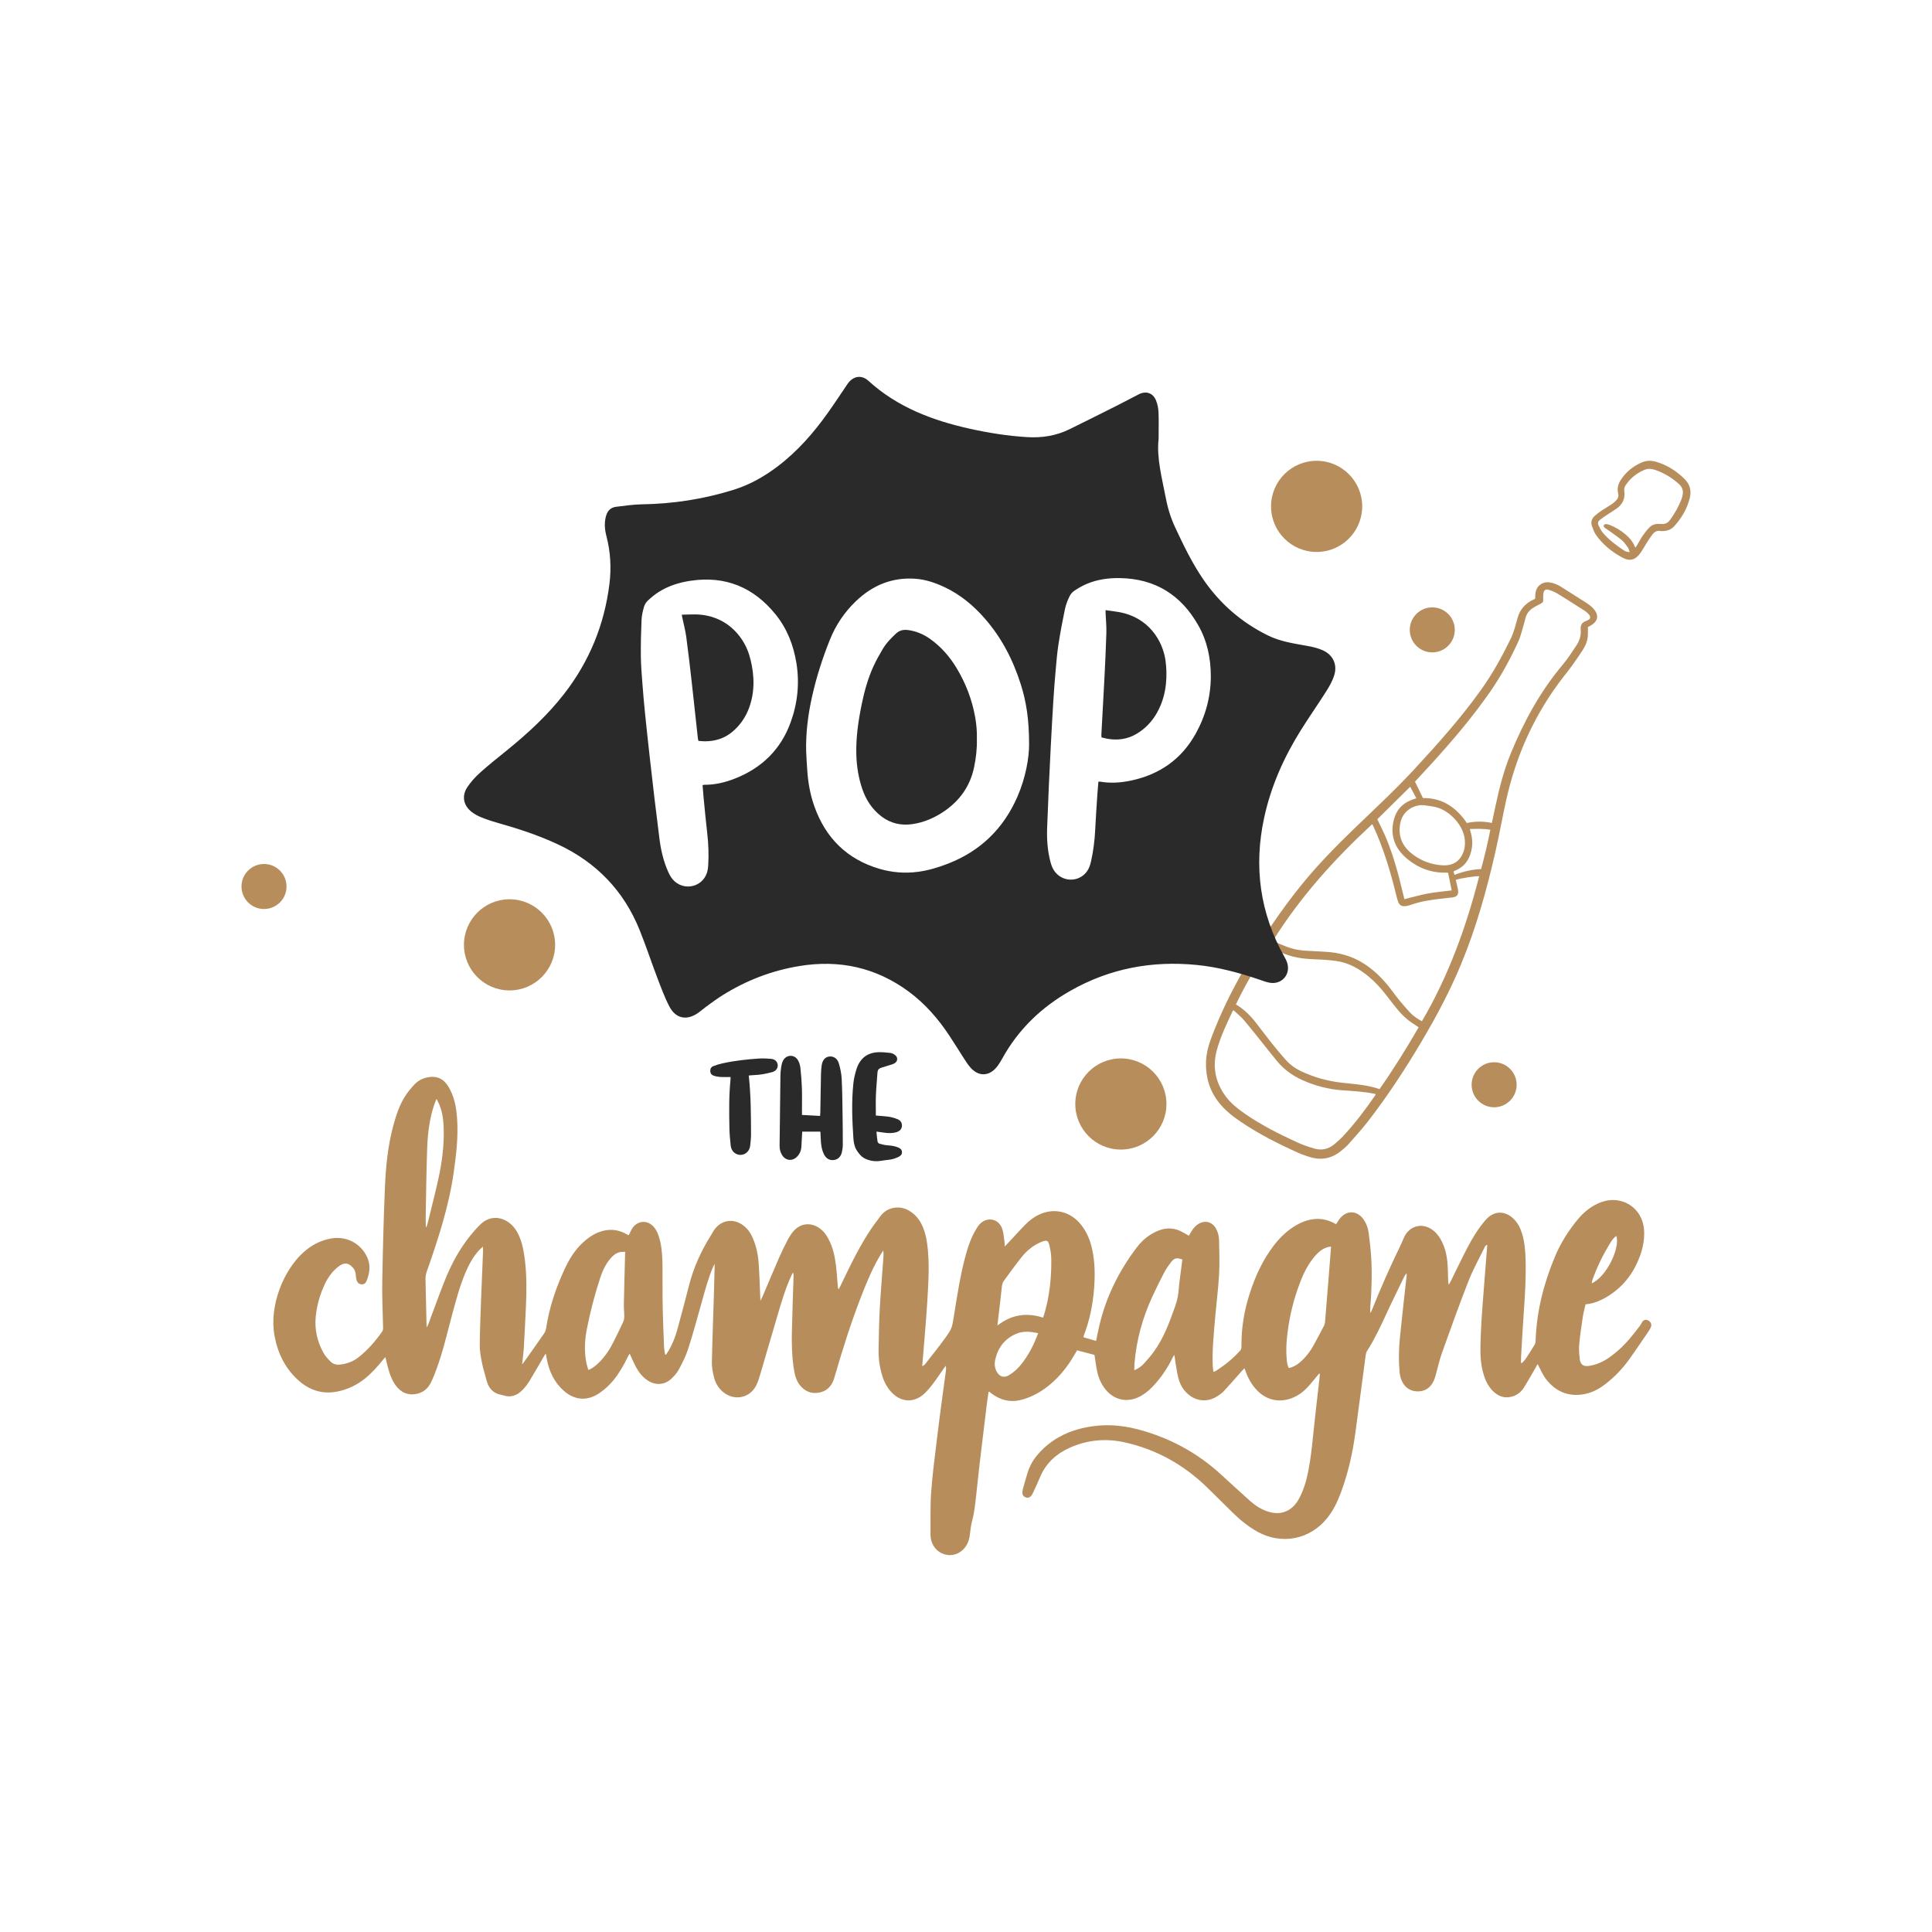 <?xml version="1.0" encoding="iso-8859-1"?>
<!-- Generator: Adobe Illustrator 21.1.0, SVG Export Plug-In . SVG Version: 6.00 Build 0)  -->
<svg version="1.1" id="Calque_1" xmlns="http://www.w3.org/2000/svg" xmlns:xlink="http://www.w3.org/1999/xlink" x="0px" y="0px"
	 width="432px" height="432px" viewBox="0 0 432 432" enable-background="new 0 0 432 432" xml:space="preserve">
<g>
	<g>
		<path fill="#B78D5C" d="M343.251,133.893c0.044-0.541,0.037-1.044,0.134-1.526c0.302-1.507,1.671-2.408,3.191-2.132
			c0.871,0.159,1.686,0.478,2.433,0.947c1.907,1.196,3.805,2.405,5.703,3.617c0.316,0.202,0.613,0.433,0.909,0.664
			c0.196,0.154,0.387,0.319,0.558,0.5c1.457,1.543,1.214,3.012-0.657,4.002c-0.174,0.092-0.352,0.175-0.466,0.232
			c0,0.674,0.033,1.296-0.007,1.913c-0.082,1.256-0.576,2.38-1.255,3.415c-0.782,1.191-1.601,2.358-2.433,3.515
			c-0.569,0.792-1.187,1.549-1.785,2.32c-6.343,8.182-10.522,17.375-12.768,27.457c-0.864,3.878-1.554,7.796-2.437,11.67
			c-1.941,8.516-4.281,16.913-7.627,25.005c-2.462,5.955-5.47,11.627-8.744,17.166c-3.707,6.273-7.689,12.365-12.155,18.128
			c-1.316,1.698-2.761,3.299-4.189,4.908c-0.545,0.614-1.18,1.156-1.818,1.677c-2.079,1.695-4.422,2.129-6.978,1.343
			c-0.858-0.264-1.715-0.557-2.533-0.924c-4.476-2.008-8.849-4.217-12.92-6.974c-1.806-1.223-3.507-2.563-4.874-4.303
			c-2.089-2.661-2.962-5.683-2.871-9.024c0.055-2.003,0.604-3.895,1.309-5.748c1.987-5.225,4.441-10.228,7.243-15.06
			c3.858-6.654,8.103-13.049,12.963-19.02c3.592-4.413,7.574-8.465,11.662-12.412c4.465-4.31,9.027-8.521,13.248-13.077
			c5.275-5.692,10.447-11.469,14.981-17.786c2.65-3.692,4.839-7.654,6.803-11.735c0.676-1.404,1.039-2.968,1.462-4.482
			c0.537-1.919,1.721-3.236,3.496-4.068C342.984,134.027,343.137,133.948,343.251,133.893z M325.505,196.739
			c0.082,0.331,0.17,0.667,0.249,1.004c0.086,0.365,0.179,0.729,0.244,1.098c0.21,1.202-0.145,1.692-1.336,1.839
			c-0.868,0.107-1.74,0.189-2.609,0.293c-2.236,0.269-4.462,0.58-6.594,1.363c-0.395,0.145-0.82,0.238-1.238,0.282
			c-0.84,0.088-1.335-0.232-1.61-1.028c-0.179-0.519-0.318-1.053-0.449-1.587c-1.285-5.256-2.848-10.418-5.121-15.344
			c-0.056-0.122-0.137-0.233-0.219-0.371c-8.469,7.841-16.109,16.303-22.233,26.126c0.849,0.353,1.7,0.703,2.548,1.059
			c1.441,0.606,2.94,0.986,4.499,1.09c1.672,0.111,3.347,0.158,5.018,0.276c2.676,0.189,5.22,0.835,7.573,2.183
			c2.382,1.364,4.35,3.193,6.079,5.293c0.858,1.043,1.622,2.162,2.474,3.209c0.82,1.008,1.668,1.996,2.559,2.941
			c0.736,0.781,1.646,1.35,2.603,1.897c5.979-10.194,9.914-21.105,12.814-32.442C329.992,195.849,326.468,196.401,325.505,196.739z
			 M308.476,243.526c3.143-4.501,6.005-9.097,8.736-13.816c-0.21-0.145-0.366-0.264-0.532-0.366c-1.55-0.946-2.934-2.09-4.086-3.496
			c-0.887-1.083-1.755-2.183-2.603-3.297c-1.157-1.518-2.437-2.917-3.901-4.143c-2.166-1.814-4.578-3.165-7.408-3.549
			c-1.754-0.238-3.533-0.317-5.304-0.391c-2.89-0.122-5.655-0.654-8.166-2.178c-0.442-0.268-0.915-0.485-1.418-0.749
			c-2.712,4.255-5.286,8.523-7.441,13.05c1.783,1.062,3.181,2.448,4.411,4.007c1.192,1.512,2.323,3.073,3.526,4.575
			c1.093,1.365,2.21,2.714,3.386,4.007c0.896,0.985,1.992,1.753,3.2,2.325c2.94,1.391,6.033,2.255,9.267,2.605
			C302.924,242.411,305.726,242.578,308.476,243.526z M316.393,174.779c0.608,1.251,1.174,2.417,1.782,3.667
			c4.292-0.063,7.456,2.079,9.81,5.576c1.893-0.398,3.725-0.405,5.601-0.006c0.274-1.286,0.534-2.503,0.793-3.721
			c0.852-4.015,1.865-7.988,3.423-11.794c2.934-7.167,6.608-13.903,11.619-19.866c1.122-1.335,2.075-2.817,3.044-4.272
			c0.692-1.038,1.099-2.216,0.988-3.478c-0.091-1.035,0.163-1.673,1.236-2.049c1.102-0.386,1.146-0.963,0.301-1.753
			c-0.236-0.221-0.501-0.415-0.769-0.597c-0.352-0.238-0.722-0.449-1.081-0.676c-1.606-1.017-3.196-2.06-4.823-3.041
			c-0.613-0.369-1.29-0.666-1.975-0.87c-0.775-0.231-1.137,0.054-1.243,0.84c-0.047,0.344-0.041,0.699-0.029,1.048
			c0.029,0.834-0.047,0.944-0.807,1.323c-0.535,0.267-1.071,0.545-1.567,0.879c-0.791,0.533-1.347,1.26-1.591,2.201
			c-0.094,0.363-0.177,0.729-0.287,1.087c-0.432,1.408-0.73,2.878-1.339,4.206c-1.772,3.868-3.797,7.609-6.224,11.114
			c-3.911,5.647-8.354,10.864-12.96,15.947C319.003,171.972,317.686,173.377,316.393,174.779z M275.802,225.882
			c-0.1,0.107-0.145,0.138-0.166,0.181c-1.365,2.893-2.759,5.782-3.583,8.885c-0.984,3.709-0.26,7.121,2.024,10.208
			c1.179,1.595,2.716,2.787,4.322,3.903c3.648,2.534,7.604,4.512,11.626,6.359c1.264,0.581,2.596,1.045,3.935,1.422
			c1.556,0.439,3.039,0.112,4.307-0.91c0.737-0.594,1.445-1.238,2.091-1.929c2.618-2.802,4.912-5.862,7.092-9.01
			c0.063-0.091,0.097-0.201,0.164-0.343c-0.209-0.05-0.35-0.089-0.493-0.118c-2.262-0.449-4.561-0.572-6.853-0.729
			c-3.179-0.218-6.198-0.995-9.101-2.309c-2.159-0.977-4.023-2.323-5.542-4.133c-0.996-1.187-1.941-2.416-2.913-3.623
			c-1.521-1.888-3.013-3.802-4.585-5.647C277.439,227.279,276.582,226.612,275.802,225.882z M318.236,180.036
			c-1.973-0.125-4.464,1.168-5.065,3.764c-0.662,2.86,0.194,5.183,2.426,7.006c1.409,1.151,3.033,1.946,4.803,2.367
			c0.89,0.212,1.828,0.335,2.741,0.318c1.8-0.033,3.137-0.896,3.914-2.552c0.458-0.975,0.571-2,0.488-3.07
			c-0.261-3.358-3.44-6.648-6.498-7.4C320.128,180.244,319.174,180.176,318.236,180.036z M307.971,183.181
			c0.722,1.542,1.477,2.981,2.083,4.48c1.558,3.855,2.663,7.854,3.6,11.901c0.116,0.501,0.251,0.999,0.376,1.495
			c1.801-0.442,3.503-0.942,5.238-1.263c1.737-0.321,3.507-0.463,5.333-0.692c-0.267-1.316-0.532-2.625-0.788-3.887
			c-0.079-0.051-0.099-0.073-0.121-0.075c-0.099-0.008-0.199-0.017-0.298-0.014c-3.328,0.087-6.291-1.026-8.785-3.117
			c-2.762-2.315-3.898-5.316-2.88-8.935c0.569-2.025,1.858-3.386,3.787-4.166c0.366-0.148,0.745-0.262,1.18-0.414
			c-0.459-0.866-0.905-1.707-1.366-2.576C312.82,178.397,310.382,180.802,307.971,183.181z M331.187,194.317
			c0.771-2.904,1.473-5.801,2.06-8.775c-1.566-0.292-3.046-0.203-4.586-0.172c0.081,0.31,0.129,0.526,0.193,0.737
			c0.339,1.119,0.439,2.265,0.269,3.414c-0.352,2.38-1.463,4.228-3.794,5.169c-0.089,0.036-0.17,0.094-0.311,0.174
			c0.072,0.25,0.142,0.492,0.215,0.749C327.201,194.868,329.138,194.417,331.187,194.317z"/>
		<path fill="#B78D5C" d="M371.346,118.747c-0.784-0.175-1.383,0.14-1.84,0.737c-0.409,0.535-0.79,1.093-1.153,1.661
			c-0.511,0.801-0.952,1.648-1.496,2.425c-1.17,1.672-2.415,2.038-4.201,1.053c-2.272-1.253-4.284-2.872-5.791-5.019
			c-0.407-0.58-0.66-1.286-0.899-1.963c-0.303-0.857-0.077-1.649,0.588-2.259c0.495-0.453,1.042-0.857,1.599-1.233
			c0.746-0.502,1.538-0.936,2.283-1.439c0.369-0.249,0.704-0.562,1.008-0.889c0.377-0.405,0.524-0.9,0.386-1.459
			c-0.262-1.057-0.053-2.041,0.517-2.945c1.156-1.831,2.763-3.15,4.736-4.01c1.045-0.456,2.152-0.472,3.237-0.149
			c2.497,0.743,4.635,2.101,6.452,3.951c1.123,1.143,1.455,2.559,1.083,4.095c-0.595,2.46-1.854,4.579-3.559,6.425
			C373.517,118.571,372.465,118.802,371.346,118.747z M365.697,122.446c0.166-0.251,0.306-0.445,0.427-0.65
			c0.381-0.645,0.718-1.321,1.143-1.936c0.452-0.655,0.945-1.29,1.49-1.868c0.571-0.605,1.321-0.883,2.169-0.848
			c0.2,0.008,0.401-0.003,0.6,0.017c0.832,0.085,1.44-0.264,1.919-0.927c1.03-1.425,1.893-2.94,2.529-4.581
			c0.099-0.255,0.16-0.525,0.228-0.791c0.26-1.009,0.03-1.883-0.748-2.59c-1.572-1.429-3.347-2.522-5.365-3.203
			c-0.778-0.262-1.581-0.336-2.351-0.017c-1.75,0.724-3.185,1.855-4.239,3.444c-0.273,0.411-0.374,0.863-0.304,1.358
			c0.231,1.654-0.39,2.937-1.742,3.873c-0.821,0.568-1.676,1.089-2.505,1.645c-0.414,0.278-0.807,0.587-1.209,0.883
			c-0.427,0.314-0.531,0.746-0.314,1.194c0.281,0.579,0.564,1.182,0.974,1.668c1.299,1.541,2.899,2.747,4.568,3.857
			c0.383,0.255,0.802,0.483,1.442,0.479c-0.165-0.425-0.234-0.804-0.438-1.084c-0.424-0.583-0.85-1.198-1.4-1.647
			c-1.061-0.867-2.208-1.629-3.321-2.432c-0.162-0.117-0.36-0.194-0.492-0.336c-0.106-0.114-0.225-0.335-0.179-0.44
			c0.065-0.15,0.277-0.332,0.423-0.33c0.315,0.005,0.646,0.076,0.941,0.194c1.333,0.533,2.547,1.266,3.634,2.208
			c0.823,0.713,1.514,1.523,1.929,2.545C365.541,122.218,365.604,122.295,365.697,122.446z"/>
	</g>
	<g>
		<g>
			<path fill="#2A2A2B" d="M168.446,151.493c0.145,2.281-0.133,4.501-0.899,6.648c-0.772,2.163-2.023,4.01-3.795,5.494
				c-1.773,1.485-3.836,2.113-6.117,2.125c-0.211,0.001-0.422-0.017-0.633-0.032c-0.256-0.016-0.512-0.038-0.832-0.063
				c-0.045-0.222-0.108-0.441-0.133-0.664c-0.445-4.058-0.871-8.117-1.332-12.174c-0.393-3.472-0.787-6.945-1.255-10.409
				c-0.198-1.46-0.59-2.893-0.892-4.339c-0.037-0.178-0.064-0.358-0.113-0.633c1.039-0.023,2.018-0.074,2.996-0.063
				c6.843,0.076,10.76,4.806,12.064,9.002C168.022,148.05,168.336,149.75,168.446,151.493z"/>
			<path fill="#2A2A2B" d="M218.049,160.344c-0.706-3.948-2.127-7.625-4.207-11.052c-1.541-2.539-3.467-4.727-5.899-6.45
				c-1.48-1.048-3.12-1.732-4.918-1.962c-0.945-0.121-1.84,0.023-2.612,0.732c-1.167,1.07-2.259,2.2-3.064,3.564
				c-0.727,1.229-1.429,2.483-2.024,3.78c-1.237,2.698-2.032,5.546-2.63,8.448c-0.773,3.755-1.333,7.533-1.216,11.383
				c0.077,2.573,0.477,5.09,1.297,7.533c0.843,2.508,2.224,4.649,4.355,6.262c2.061,1.56,4.406,2.058,6.917,1.688
				c2.57-0.378,4.917-1.398,7.054-2.855c3.503-2.388,5.806-5.622,6.695-9.803c0.446-2.096,0.682-4.215,0.635-6.357
				C218.476,163.601,218.339,161.966,218.049,160.344z M218.049,160.344c-0.706-3.948-2.127-7.625-4.207-11.052
				c-1.541-2.539-3.467-4.727-5.899-6.45c-1.48-1.048-3.12-1.732-4.918-1.962c-0.945-0.121-1.84,0.023-2.612,0.732
				c-1.167,1.07-2.259,2.2-3.064,3.564c-0.727,1.229-1.429,2.483-2.024,3.78c-1.237,2.698-2.032,5.546-2.63,8.448
				c-0.773,3.755-1.333,7.533-1.216,11.383c0.077,2.573,0.477,5.09,1.297,7.533c0.843,2.508,2.224,4.649,4.355,6.262
				c2.061,1.56,4.406,2.058,6.917,1.688c2.57-0.378,4.917-1.398,7.054-2.855c3.503-2.388,5.806-5.622,6.695-9.803
				c0.446-2.096,0.682-4.215,0.635-6.357C218.476,163.601,218.339,161.966,218.049,160.344z M295.784,145.408
				c-1.045-0.471-2.201-0.746-3.336-0.955c-3.031-0.56-6.074-0.956-8.908-2.351c-5.956-2.931-10.771-7.121-14.512-12.588
				c-2.47-3.608-4.355-7.528-6.206-11.468c-0.972-2.069-1.665-4.217-2.1-6.473c-0.891-4.617-2.138-9.184-1.655-13.427
				c0-2.356,0.06-4.18-0.025-5.998c-0.042-0.893-0.222-1.826-0.566-2.647c-0.702-1.677-2.258-2.154-3.874-1.321
				c-1.708,0.881-3.404,1.785-5.122,2.649c-3.433,1.727-6.871,3.446-10.319,5.143c-3.024,1.488-6.218,1.977-9.583,1.765
				c-4.308-0.272-8.55-0.941-12.75-1.875c-8.35-1.857-16.181-4.818-22.645-10.706c-1.575-1.436-3.474-1.068-4.677,0.703
				c-1.45,2.135-2.864,4.296-4.358,6.4c-3.24,4.562-6.892,8.74-11.395,12.125c-2.977,2.239-6.167,4.032-9.743,5.145
				c-6.668,2.073-13.48,3.137-20.461,3.241c-1.915,0.028-3.827,0.32-5.734,0.546c-1.295,0.153-2.014,0.898-2.349,2.213
				c-0.379,1.492-0.241,2.913,0.131,4.344c0.916,3.527,1.119,7.117,0.674,10.702c-1.127,9.087-4.48,17.299-10.103,24.543
				c-3.683,4.745-8.067,8.797-12.716,12.575c-2.043,1.659-4.114,3.291-6.072,5.046c-1.082,0.97-2.092,2.081-2.893,3.289
				c-1.297,1.956-0.861,4.102,0.979,5.52c0.634,0.487,1.361,0.889,2.102,1.189c1.169,0.473,2.372,0.88,3.587,1.221
				c4.68,1.316,9.287,2.818,13.698,4.893c8.541,4.019,14.641,10.361,18.168,19.11c1.418,3.517,2.602,7.127,3.953,10.671
				c0.829,2.17,1.629,4.372,2.701,6.425c1.416,2.713,3.854,3.195,6.368,1.472c0.667-0.458,1.266-1.011,1.923-1.483
				c1.191-0.856,2.367-1.738,3.609-2.515c5.295-3.312,11.017-5.514,17.192-6.526c8.931-1.463,17.102,0.32,24.418,5.713
				c3.67,2.705,6.61,6.103,9.116,9.888c1.034,1.561,2.009,3.161,3.025,4.734c0.467,0.723,0.923,1.458,1.461,2.126
				c1.929,2.399,4.51,2.318,6.328-0.188c0.386-0.531,0.724-1.1,1.043-1.675c3.607-6.51,8.76-11.418,15.22-15.083
				c8.805-4.996,18.231-6.737,28.229-5.754c4.81,0.473,9.441,1.738,14.003,3.282c0.765,0.259,1.53,0.566,2.321,0.697
				c2.801,0.467,4.82-2.045,3.806-4.7c-0.143-0.376-0.338-0.735-0.536-1.088c-5.488-9.792-6.899-20.174-4.534-31.113
				c1.527-7.061,4.426-13.544,8.244-19.634c1.827-2.915,3.805-5.736,5.646-8.643c0.698-1.101,1.363-2.273,1.76-3.504
				C299.098,148.648,298.093,146.451,295.784,145.408z M176.802,161.48c-2.192,6.071-6.414,10.208-12.394,12.58
				c-2.222,0.881-4.511,1.438-6.917,1.421c-0.071-0.001-0.143,0.002-0.211,0.015c-0.043,0.009-0.081,0.041-0.18,0.095
				c0.069,0.856,0.128,1.74,0.214,2.622c0.264,2.686,0.507,5.374,0.82,8.054c0.276,2.363,0.364,4.728,0.231,7.098
				c-0.036,0.649-0.121,1.324-0.34,1.929c-1.069,2.957-4.746,3.879-7.125,1.821c-0.635-0.549-1.064-1.237-1.411-1.994
				c-1.165-2.545-1.764-5.233-2.086-8c-0.338-2.889-0.723-5.774-1.068-8.662c-0.359-3.006-0.703-6.012-1.037-9.021
				c-0.375-3.381-0.748-6.763-1.089-10.148c-0.229-2.264-0.425-4.533-0.593-6.803c-0.144-1.942-0.306-3.887-0.322-5.833
				c-0.024-2.674,0.039-5.351,0.155-8.024c0.044-0.995,0.279-1.997,0.554-2.958c0.148-0.516,0.489-1.038,0.883-1.405
				c0.751-0.699,1.557-1.363,2.422-1.911c2.194-1.393,4.646-2.139,7.192-2.509c7.764-1.131,14.055,1.499,18.951,7.573
				c2.57,3.189,3.992,6.884,4.633,10.887C178.807,152.801,178.342,157.216,176.802,161.48z M227.472,178.197
				c-3.097,7.076-8.214,12.063-15.416,14.887c-2.189,0.859-4.425,1.542-6.767,1.853c-2.929,0.388-5.819,0.165-8.639-0.665
				c-7.264-2.141-12.054-6.904-14.564-13.994c-0.951-2.69-1.436-5.486-1.598-8.336c-0.074-1.312-0.197-2.622-0.229-3.934
				c-0.103-4.151,0.421-8.237,1.327-12.283c0.975-4.36,2.335-8.599,4.003-12.737c1.316-3.266,3.263-6.142,5.801-8.568
				c3.717-3.555,8.134-5.4,13.35-5.004c2.299,0.174,4.447,0.918,6.517,1.897c3.474,1.645,6.369,4.054,8.884,6.916
				c3.807,4.333,6.394,9.351,8.123,14.831c1.208,3.832,1.84,7.753,1.843,13.304C230.124,169.464,229.338,173.937,227.472,178.197z
				 M267.333,164.103c-3.149,5.635-7.987,9.031-14.273,10.4c-2.336,0.508-4.684,0.686-7.056,0.278
				c-0.069-0.013-0.14-0.021-0.21-0.019c-0.044,0.002-0.086,0.028-0.193,0.065c-0.071,0.855-0.156,1.737-0.214,2.622
				c-0.175,2.693-0.372,5.385-0.499,8.08c-0.112,2.376-0.409,4.723-0.925,7.041c-0.142,0.635-0.334,1.286-0.649,1.848
				c-1.536,2.744-5.313,3.057-7.327,0.639c-0.537-0.645-0.85-1.393-1.068-2.197c-0.735-2.701-0.89-5.45-0.759-8.233
				c0.137-2.906,0.225-5.814,0.354-8.721c0.134-3.023,0.283-6.046,0.442-9.069c0.179-3.397,0.36-6.795,0.573-10.19
				c0.143-2.272,0.318-4.542,0.52-6.809c0.173-1.939,0.33-3.885,0.63-5.807c0.411-2.643,0.908-5.274,1.457-7.892
				c0.204-0.974,0.598-1.925,1.027-2.83c0.23-0.484,0.651-0.944,1.099-1.243c0.855-0.568,1.757-1.091,2.701-1.492
				c2.391-1.018,4.931-1.355,7.505-1.308c7.844,0.146,13.624,3.763,17.468,10.55c2.018,3.564,2.82,7.441,2.804,11.495
				C270.721,155.863,269.545,160.145,267.333,164.103z M250.17,136.857c-0.963-0.17-1.937-0.279-2.966-0.425
				c0.003,0.279,0,0.461,0.008,0.643c0.063,1.475,0.217,2.954,0.175,4.426c-0.1,3.493-0.276,6.984-0.451,10.475
				c-0.205,4.077-0.444,8.152-0.664,12.229c-0.012,0.223,0.015,0.45,0.023,0.676c0.312,0.076,0.561,0.139,0.812,0.198
				c0.205,0.047,0.411,0.1,0.619,0.133c2.252,0.359,4.389,0.074,6.38-1.103c1.99-1.177,3.525-2.795,4.638-4.805
				c1.104-1.994,1.739-4.139,1.966-6.413c0.174-1.738,0.142-3.466-0.099-5.193C260.005,143.346,256.909,138.044,250.17,136.857z
				 M218.049,160.344c-0.706-3.948-2.127-7.625-4.207-11.052c-1.541-2.539-3.467-4.727-5.899-6.45
				c-1.48-1.048-3.12-1.732-4.918-1.962c-0.945-0.121-1.84,0.023-2.612,0.732c-1.167,1.07-2.259,2.2-3.064,3.564
				c-0.727,1.229-1.429,2.483-2.024,3.78c-1.237,2.698-2.032,5.546-2.63,8.448c-0.773,3.755-1.333,7.533-1.216,11.383
				c0.077,2.573,0.477,5.09,1.297,7.533c0.843,2.508,2.224,4.649,4.355,6.262c2.061,1.56,4.406,2.058,6.917,1.688
				c2.57-0.378,4.917-1.398,7.054-2.855c3.503-2.388,5.806-5.622,6.695-9.803c0.446-2.096,0.682-4.215,0.635-6.357
				C218.476,163.601,218.339,161.966,218.049,160.344z"/>
		</g>
		<path fill="#B78D5C" d="M294.935,307.154c-0.673,0.812-1.344,1.627-2.021,2.437c-1.002,1.198-2.168,2.192-3.604,2.84
			c-3.091,1.394-6.235,0.716-8.485-1.819c-0.977-1.101-1.698-2.349-2.211-3.723c-0.105-0.28-0.205-0.561-0.343-0.937
			c-0.185,0.181-0.329,0.306-0.455,0.448c-1.367,1.535-2.707,3.096-4.111,4.596c-0.488,0.522-1.097,0.958-1.715,1.328
			c-2.108,1.264-4.537,1.003-6.387-0.626c-1.082-0.953-1.759-2.168-2.11-3.534c-0.307-1.195-0.477-2.428-0.68-3.648
			c-0.084-0.504-0.097-1.019-0.273-1.584c-0.143,0.276-0.289,0.55-0.428,0.827c-1.156,2.316-2.599,4.434-4.392,6.305
			c-0.927,0.968-1.96,1.8-3.189,2.365c-2.615,1.203-5.347,0.597-7.216-1.599c-1.003-1.178-1.627-2.555-1.959-4.044
			c-0.269-1.204-0.408-2.438-0.632-3.828c-1.198-0.314-2.525-0.662-3.887-1.019c-0.196,0.331-0.367,0.611-0.529,0.894
			c-1.754,3.054-3.938,5.727-6.842,7.768c-1.523,1.07-3.169,1.881-4.968,2.371c-2.482,0.677-4.724,0.156-6.766-1.359
			c-0.17-0.126-0.33-0.265-0.497-0.395c-0.02-0.015-0.059-0.006-0.195-0.017c-0.134,0.963-0.284,1.933-0.403,2.906
			c-0.522,4.262-1.044,8.525-1.546,12.789c-0.279,2.373-0.515,4.751-0.78,7.125c-0.231,2.072-0.421,4.144-0.977,6.173
			c-0.302,1.099-0.35,2.267-0.537,3.4c-0.063,0.385-0.17,0.77-0.307,1.136c-0.748,1.995-2.66,3.221-4.593,2.964
			c-2.065-0.275-3.564-1.856-3.811-4.021c-0.017-0.15-0.029-0.302-0.028-0.453c0.034-3.172-0.077-6.355,0.145-9.515
			c0.276-3.918,0.807-7.818,1.269-11.722c0.372-3.153,0.798-6.299,1.212-9.447c0.256-1.948,0.534-3.894,0.798-5.841
			c0.056-0.41,0.091-0.822-0.011-1.292c-0.137,0.179-0.281,0.354-0.411,0.538c-0.817,1.163-1.596,2.355-2.457,3.485
			c-0.62,0.814-1.28,1.624-2.041,2.302c-2.236,1.991-5.047,1.837-7.13-0.324c-1.05-1.089-1.75-2.393-2.177-3.83
			c-0.563-1.894-0.846-3.838-0.803-5.818c0.064-2.964,0.091-5.932,0.25-8.891c0.196-3.654,0.509-7.301,0.774-10.95
			c0.054-0.743,0.124-1.484,0.03-2.305c-0.173,0.264-0.354,0.522-0.518,0.792c-1.83,3.011-3.174,6.252-4.442,9.521
			c-2.287,5.894-4.188,11.919-5.943,17.99c-0.059,0.203-0.117,0.408-0.19,0.606c-0.58,1.568-1.652,2.597-3.321,2.885
			c-1.737,0.3-3.157-0.317-4.243-1.68c-0.942-1.183-1.208-2.626-1.412-4.065c-0.388-2.732-0.431-5.487-0.363-8.239
			c0.098-3.993,0.239-7.984,0.362-11.976c0.009-0.29,0.015-0.581-0.13-0.915c-0.104,0.199-0.216,0.394-0.31,0.597
			c-1.411,3.026-2.324,6.226-3.263,9.416c-1.271,4.321-2.524,8.646-3.804,12.964c-0.231,0.78-0.484,1.568-0.847,2.292
			c-1.373,2.745-4.721,3.488-7.177,1.633c-1.187-0.896-1.928-2.106-2.27-3.516c-0.262-1.079-0.482-2.208-0.46-3.31
			c0.107-5.202,0.307-10.402,0.467-15.603c0.064-2.083,0.108-4.166,0.164-6.374c-0.152,0.279-0.273,0.467-0.361,0.669
			c-1.101,2.533-1.784,5.199-2.529,7.848c-0.982,3.491-1.929,6.994-3.034,10.446c-0.512,1.599-1.294,3.127-2.085,4.617
			c-0.416,0.783-1.043,1.494-1.701,2.1c-1.542,1.422-3.604,1.509-5.343,0.324c-1.127-0.768-1.941-1.822-2.574-3.005
			c-0.496-0.927-0.897-1.904-1.389-2.962c-0.14,0.245-0.277,0.451-0.383,0.672c-0.881,1.831-1.878,3.589-3.152,5.182
			c-0.915,1.145-1.984,2.121-3.184,2.952c-2.638,1.827-5.492,1.694-7.92-0.411c-2.169-1.88-3.337-4.331-3.875-7.112
			c-0.074-0.381-0.143-0.762-0.243-1.296c-0.213,0.33-0.361,0.542-0.491,0.764c-1.054,1.8-2.078,3.619-3.169,5.396
			c-0.44,0.717-0.964,1.403-1.552,2.002c-1.181,1.202-2.587,1.755-4.287,1.191c-0.429-0.142-0.892-0.187-1.311-0.351
			c-1.008-0.395-1.713-1.138-2.13-2.121c-0.246-0.58-0.394-1.204-0.558-1.815c-0.29-1.078-0.619-2.152-0.82-3.247
			c-0.222-1.214-0.457-2.451-0.444-3.676c0.037-3.508,0.183-7.015,0.31-10.522c0.128-3.506,0.286-7.011,0.427-10.517
			c0.011-0.264-0.013-0.53-0.027-1.006c-0.373,0.347-0.641,0.562-0.87,0.813c-1.366,1.495-2.293,3.258-3.075,5.105
			c-1.277,3.017-2.099,6.179-2.95,9.331c-1.079,3.997-1.996,8.041-3.409,11.941c-0.401,1.106-0.833,2.209-1.356,3.26
			c-0.619,1.244-1.63,2.114-3.007,2.437c-2.023,0.476-3.662-0.251-4.85-1.868c-0.579-0.789-0.995-1.732-1.322-2.662
			c-0.406-1.153-0.643-2.366-0.98-3.66c-0.23,0.268-0.425,0.48-0.604,0.705c-1.19,1.496-2.473,2.901-3.964,4.105
			c-1.775,1.432-3.792,2.393-6.006,2.864c-3.304,0.704-6.238-0.165-8.759-2.383c-3.057-2.689-4.728-6.137-5.453-10.098
			c-1.212-6.623,1.987-14.519,6.362-18.514c1.807-1.651,3.872-2.776,6.301-3.198c3.402-0.592,6.577,1.051,8.027,4.11
			c0.878,1.851,0.598,3.651-0.124,5.445c-0.182,0.451-0.565,0.717-1.074,0.696c-0.54-0.022-0.927-0.334-1.09-0.823
			c-0.141-0.423-0.198-0.884-0.229-1.332c-0.042-0.598-0.229-1.118-0.629-1.566c-0.987-1.107-1.9-1.227-3.09-0.361
			c-1.43,1.04-2.437,2.433-3.187,4.009c-1.101,2.312-1.789,4.753-2.044,7.301c-0.286,2.854,0.343,5.544,1.701,8.043
			c0.409,0.753,1.029,1.413,1.642,2.027c0.581,0.582,1.357,0.744,2.187,0.635c1.469-0.192,2.819-0.665,3.995-1.588
			c2.089-1.641,3.816-3.618,5.33-5.786c0.155-0.222,0.21-0.558,0.205-0.839c-0.059-3.386-0.249-6.774-0.19-10.157
			c0.124-7.078,0.305-14.157,0.601-21.23c0.197-4.714,0.66-9.414,1.92-13.992c0.611-2.222,1.328-4.414,2.571-6.369
			c0.627-0.986,1.389-1.906,2.199-2.751c0.83-0.866,1.908-1.359,3.115-1.551c1.607-0.255,2.956,0.223,3.943,1.492
			c0.512,0.658,0.913,1.428,1.236,2.201c0.741,1.775,1.02,3.663,1.153,5.572c0.283,4.069-0.193,8.092-0.767,12.107
			c-1.085,7.586-3.462,14.822-5.984,22.017c-0.214,0.61-0.332,1.209-0.314,1.857c0.089,3.357,0.156,6.714,0.233,10.071
			c0.003,0.146,0.022,0.293,0.05,0.651c0.181-0.38,0.293-0.576,0.372-0.785c1.224-3.253,2.387-6.53,3.678-9.756
			c1.456-3.637,3.304-7.07,5.796-10.12c0.706-0.864,1.448-1.71,2.258-2.474c1.74-1.643,4.102-1.787,6.081-0.44
			c1.163,0.792,1.938,1.893,2.486,3.169c0.737,1.713,1.055,3.528,1.272,5.363c0.403,3.405,0.4,6.821,0.236,10.24
			c-0.149,3.113-0.291,6.226-0.476,9.337c-0.073,1.23-0.254,2.453-0.386,3.675c0.039-0.03,0.144-0.078,0.202-0.159
			c1.575-2.22,3.156-4.436,4.703-6.676c0.246-0.356,0.414-0.81,0.479-1.239c0.69-4.584,2.154-8.923,4.095-13.114
			c1.051-2.268,2.329-4.381,4.206-6.076c1.271-1.147,2.665-2.081,4.352-2.522c1.683-0.44,3.296-0.276,4.853,0.482
			c0.297,0.145,0.587,0.304,0.939,0.487c0.101-0.189,0.198-0.361,0.286-0.538c0.134-0.271,0.243-0.556,0.396-0.815
			c1.205-2.051,3.673-2.193,5.112-0.292c0.692,0.914,1.012,1.987,1.265,3.083c0.431,1.87,0.488,3.777,0.505,5.682
			c0.027,2.995-0.014,5.991,0.042,8.986c0.056,2.963,0.187,5.925,0.309,8.886c0.023,0.559,0.155,1.113,0.236,1.67
			c0.062,0.015,0.124,0.031,0.186,0.046c0.175-0.262,0.36-0.517,0.523-0.786c0.937-1.536,1.573-3.205,2.046-4.928
			c0.903-3.294,1.77-6.598,2.624-9.905c1.023-3.96,2.691-7.632,4.869-11.082c0.21-0.332,0.391-0.682,0.602-1.014
			c1.544-2.419,4.411-2.914,6.682-1.152c0.982,0.762,1.645,1.761,2.121,2.895c0.756,1.804,1.141,3.704,1.273,5.638
			c0.176,2.563,0.241,5.134,0.355,7.701c0.005,0.116,0.019,0.231,0.047,0.571c0.223-0.467,0.369-0.745,0.492-1.034
			c1.232-2.892,2.442-5.793,3.699-8.674c0.58-1.329,1.221-2.634,1.897-3.917c0.363-0.69,0.794-1.367,1.305-1.954
			c1.524-1.751,3.809-2.005,5.725-0.698c0.896,0.611,1.543,1.442,2.046,2.389c0.965,1.816,1.437,3.785,1.686,5.804
			c0.203,1.649,0.301,3.31,0.446,4.966c0.014,0.166,0.029,0.331,0.199,0.538c0.13-0.252,0.266-0.502,0.389-0.758
			c1.879-3.929,3.762-7.857,6.08-11.551c0.882-1.406,1.873-2.749,2.88-4.069c0.755-0.989,1.773-1.632,3.033-1.835
			c1.534-0.248,2.868,0.22,4.07,1.138c1.137,0.869,1.897,2.018,2.423,3.336c0.692,1.734,0.943,3.556,1.092,5.401
			c0.301,3.723,0.051,7.442-0.173,11.154c-0.261,4.317-0.666,8.625-1.009,12.938c-0.036,0.449-0.08,0.898-0.128,1.427
			c0.472-0.1,0.67-0.454,0.888-0.732c1.4-1.785,2.828-3.551,4.152-5.392c1.705-2.372,1.617-2.408,2.085-5.279
			c0.715-4.384,1.369-8.784,2.522-13.084c0.596-2.224,1.329-4.401,2.573-6.367c0.161-0.255,0.328-0.511,0.523-0.739
			c1.647-1.921,4.394-1.434,5.178,0.97c0.305,0.935,0.346,1.957,0.493,2.941c0.039,0.258,0.024,0.525,0.04,0.956
			c0.277-0.291,0.452-0.473,0.625-0.658c1.364-1.456,2.701-2.938,4.101-4.358c0.872-0.885,1.877-1.619,3.017-2.149
			c3.113-1.447,6.552-0.766,8.872,1.764c1.558,1.698,2.434,3.736,2.927,5.955c0.643,2.892,0.666,5.816,0.448,8.756
			c-0.273,3.674-1.006,7.241-2.34,10.68c-0.02,0.051-0.005,0.116-0.01,0.307c0.881,0.257,1.79,0.522,2.792,0.814
			c0.24-1.146,0.444-2.206,0.685-3.256c1.491-6.501,4.384-12.339,8.402-17.634c0.958-1.263,2.109-2.336,3.495-3.128
			c1.746-0.997,3.603-1.488,5.568-0.84c0.897,0.296,1.707,0.858,2.615,1.329c0.117-0.21,0.282-0.518,0.459-0.82
			c0.434-0.74,0.957-1.398,1.71-1.842c1.461-0.861,3.063-0.425,3.875,1.061c0.443,0.812,0.674,1.701,0.69,2.61
			c0.044,2.539,0.149,5.085,0.005,7.616c-0.189,3.32-0.616,6.625-0.9,9.94c-0.289,3.375-0.642,6.749-0.536,10.145
			c0.013,0.422,0.062,0.844,0.104,1.265c0.014,0.141,0.059,0.28,0.104,0.483c0.262-0.128,0.487-0.209,0.682-0.336
			c1.935-1.26,3.71-2.708,5.257-4.434c0.309-0.345,0.296-0.706,0.292-1.094c-0.032-3.937,0.601-7.776,1.794-11.516
			c1.238-3.881,2.896-7.569,5.39-10.828c1.409-1.841,3.051-3.438,5.074-4.608c1.216-0.703,2.502-1.19,3.913-1.351
			c1.555-0.177,3.006,0.116,4.386,0.828c0.186,0.096,0.373,0.191,0.601,0.307c0.14-0.215,0.269-0.413,0.398-0.61
			c0.116-0.177,0.224-0.36,0.35-0.529c1.544-2.063,3.98-2.009,5.434,0.121c0.609,0.893,0.967,1.897,1.103,2.951
			c0.239,1.857,0.46,3.721,0.57,5.589c0.225,3.812,0.065,7.621-0.228,11.426c-0.023,0.295-0.017,0.592,0.069,0.929
			c0.098-0.202,0.208-0.4,0.291-0.608c1.963-4.949,4.113-9.815,6.456-14.596c0.292-0.596,0.511-1.229,0.8-1.827
			c1.249-2.577,4.111-3.253,6.397-1.515c0.859,0.653,1.482,1.503,1.967,2.46c0.792,1.563,1.171,3.241,1.304,4.969
			c0.102,1.325,0.106,2.658,0.154,3.987c0.008,0.232,0.014,0.463,0.15,0.742c0.113-0.186,0.241-0.364,0.338-0.558
			c1.275-2.574,2.498-5.175,3.832-7.717c1.152-2.196,2.438-4.323,4.085-6.198c1.793-2.042,4.261-2.123,6.21-0.231
			c0.984,0.956,1.558,2.143,1.943,3.437c0.548,1.843,0.695,3.741,0.748,5.649c0.12,4.271-0.163,8.528-0.466,12.785
			c-0.206,2.897-0.357,5.798-0.526,8.697c-0.031,0.538-0.03,1.078-0.044,1.617c0.065,0.031,0.131,0.062,0.196,0.093
			c0.291-0.318,0.627-0.606,0.863-0.96c0.703-1.057,1.383-2.13,2.035-3.22c0.144-0.24,0.173-0.573,0.183-0.866
			c0.227-6.551,1.82-12.793,4.342-18.807c1.269-3.027,3.021-5.788,5.118-8.318c1.252-1.51,2.737-2.735,4.537-3.547
			c1.499-0.676,3.065-0.942,4.691-0.613c3.264,0.66,5.481,3.425,5.584,6.914c0.054,1.808-0.257,3.558-0.86,5.252
			c-1.51,4.239-4.137,7.554-8.13,9.721c-1.26,0.684-2.591,1.157-4.116,1.292c-0.207,0.94-0.465,1.869-0.608,2.815
			c-0.308,2.032-0.621,4.067-0.805,6.112c-0.1,1.103-0.013,2.239,0.122,3.343c0.152,1.241,0.847,1.701,2.111,1.497
			c1.545-0.249,2.969-0.85,4.256-1.725c1.759-1.196,3.318-2.633,4.704-4.245c0.808-0.94,1.557-1.931,2.32-2.909
			c0.183-0.235,0.326-0.504,0.47-0.767c0.328-0.6,0.767-0.792,1.336-0.567c0.564,0.223,0.916,0.813,0.753,1.383
			c-0.098,0.341-0.278,0.672-0.48,0.967c-1.482,2.173-2.944,4.362-4.481,6.496c-1.51,2.096-3.3,3.941-5.359,5.513
			c-1.39,1.06-2.922,1.866-4.641,2.179c-3.559,0.648-6.441-0.6-8.592-3.44c-0.736-0.972-1.201-2.15-1.823-3.294
			c-0.118,0.214-0.26,0.484-0.413,0.749c-0.881,1.514-1.733,3.047-2.66,4.532c-0.573,0.917-1.408,1.597-2.45,1.934
			c-1.814,0.588-3.339,0.015-4.605-1.317c-0.822-0.865-1.388-1.898-1.771-3.033c-0.636-1.884-0.887-3.832-0.885-5.803
			c0.003-4.389,0.362-8.762,0.702-13.135c0.272-3.496,0.546-6.991,0.826-10.567c-0.456,0.092-0.53,0.413-0.644,0.646
			c-1.206,2.471-2.557,4.887-3.558,7.44c-2.083,5.318-4.007,10.699-5.932,16.077c-0.569,1.589-0.921,3.255-1.381,4.884
			c-0.123,0.436-0.243,0.878-0.429,1.289c-0.702,1.549-1.911,2.432-3.621,2.417c-1.705-0.015-2.926-0.904-3.593-2.463
			c-0.245-0.573-0.387-1.217-0.444-1.84c-0.236-2.566-0.195-5.136,0.066-7.7c0.261-2.557,0.538-5.112,0.816-7.666
			c0.219-2.014,0.452-4.026,0.675-6.039c0.02-0.178,0.011-0.359,0.021-0.742c-0.243,0.349-0.415,0.538-0.522,0.758
			c-1.344,2.774-2.719,5.534-4.005,8.335c-1.301,2.833-2.628,5.647-4.307,8.283c-0.171,0.268-0.276,0.606-0.318,0.923
			c-0.78,5.813-1.533,11.631-2.319,17.443c-0.614,4.537-1.626,8.982-3.214,13.283c-0.757,2.051-1.696,4.01-3.07,5.735
			c-3.837,4.817-10.194,6.067-15.585,3.079c-2.056-1.14-3.856-2.605-5.526-4.241c-1.945-1.906-3.864-3.839-5.818-5.735
			c-5.177-5.022-11.258-8.421-18.306-10.005c-4.193-0.942-8.326-0.59-12.257,1.151c-3.05,1.351-5.433,3.48-6.746,6.652
			c-0.474,1.145-1.002,2.267-1.519,3.393c-0.125,0.272-0.271,0.547-0.463,0.773c-0.327,0.387-0.803,0.489-1.23,0.316
			c-0.471-0.19-0.726-0.544-0.715-1.05c0.007-0.3,0.045-0.607,0.126-0.895c0.341-1.222,0.685-2.445,1.063-3.656
			c0.504-1.613,1.372-3.023,2.502-4.273c2.531-2.8,5.654-4.58,9.309-5.495c4.327-1.084,8.604-0.967,12.909,0.184
			c7.002,1.872,13.189,5.191,18.525,10.1c2.16,1.987,4.325,3.968,6.515,5.922c1.134,1.012,2.4,1.82,3.863,2.314
			c3.19,1.077,5.595-0.286,6.943-2.685c1.093-1.944,1.712-4.063,2.148-6.235c0.589-2.937,0.884-5.913,1.185-8.891
			c0.389-3.85,0.86-7.692,1.294-11.537c0.053-0.472,0.09-0.946,0.134-1.419C295.063,307.183,294.999,307.169,294.935,307.154z
			 M297.629,278.75c-0.219,0.023-0.365,0.025-0.504,0.055c-1.27,0.279-2.221,1.042-3.048,2.001
			c-1.397,1.622-2.395,3.478-3.179,5.453c-1.274,3.21-2.196,6.524-2.742,9.931c-0.407,2.536-0.676,5.092-0.448,7.671
			c0.061,0.685,0.114,1.375,0.469,2.036c0.934-0.186,1.708-0.628,2.408-1.212c1.34-1.118,2.381-2.483,3.216-4.005
			c0.77-1.403,1.513-2.82,2.252-4.24c0.122-0.234,0.203-0.509,0.225-0.772c0.26-3.099,0.506-6.199,0.754-9.299
			c0.173-2.167,0.343-4.333,0.514-6.5C297.573,279.514,297.599,279.158,297.629,278.75z M233.217,294.624
			c0.117-0.312,0.19-0.476,0.242-0.648c1.195-3.97,1.639-8.043,1.614-12.172c-0.005-0.87-0.091-1.755-0.269-2.606
			c-0.365-1.744-0.407-2.298-2.606-1.205c-1.479,0.735-2.733,1.812-3.757,3.091c-1.377,1.719-2.645,3.525-3.962,5.292
			c-0.319,0.429-0.416,0.914-0.47,1.439c-0.189,1.833-0.415,3.662-0.627,5.492c-0.11,0.949-0.222,1.899-0.362,3.089
			C226.197,293.909,229.562,293.455,233.217,294.624z M139.785,279.912c-0.378,0.017-0.767-0.013-1.135,0.061
			c-0.901,0.182-1.567,0.746-2.149,1.426c-1.101,1.287-1.795,2.793-2.313,4.383c-1.237,3.796-2.245,7.653-2.999,11.573
			c-0.478,2.484-0.56,4.984-0.056,7.479c0.099,0.488,0.272,0.962,0.427,1.5c0.979-0.387,1.658-0.979,2.305-1.603
			c1.431-1.382,2.5-3.023,3.376-4.797c0.709-1.436,1.425-2.869,2.096-4.323c0.169-0.367,0.247-0.806,0.249-1.213
			c0.005-0.936-0.109-1.873-0.09-2.808C139.573,287.754,139.683,283.919,139.785,279.912z M264.374,281.624
			c-1.345-0.451-1.794-0.364-2.596,0.686c-0.549,0.718-1.066,1.475-1.483,2.275c-0.922,1.768-1.808,3.557-2.642,5.368
			c-2.18,4.736-3.547,9.696-3.98,14.901c-0.039,0.464-0.027,0.932-0.043,1.542c0.889-0.405,1.548-0.837,2.072-1.407
			c0.816-0.887,1.615-1.802,2.32-2.778c2.224-3.076,3.5-6.607,4.754-10.145c0.458-1.293,0.729-2.615,0.809-3.982
			c0.027-0.452,0.083-0.903,0.139-1.353C263.938,285.028,264.157,283.326,264.374,281.624z M95.229,274.343
			c0.047,0.007,0.094,0.014,0.14,0.021c0.086-0.278,0.187-0.553,0.256-0.836c0.795-3.258,1.639-6.505,2.364-9.778
			c0.832-3.757,1.339-7.562,1.226-11.426c-0.053-1.79-0.257-3.56-0.937-5.238c-0.164-0.405-0.381-0.789-0.672-1.384
			c-0.249,0.643-0.44,1.076-0.586,1.524c-1.023,3.134-1.393,6.384-1.508,9.649c-0.181,5.138-0.231,10.28-0.328,15.421
			C95.172,272.979,95.213,273.661,95.229,274.343z M232.128,298.102c-1.711-0.363-3.313-0.536-4.886,0.133
			c-2.52,1.071-4.039,3.009-4.673,5.635c-0.253,1.047-0.196,2.113,0.436,3.057c0.654,0.978,1.573,1.186,2.577,0.586
			c1.102-0.658,2.041-1.514,2.828-2.521C230.004,302.952,231.19,300.687,232.128,298.102z M361.433,276.368
			c-0.635,0.4-0.999,0.957-1.342,1.514c-1.65,2.682-3.046,5.49-4.07,8.473c-0.06,0.174-0.066,0.366-0.105,0.6
			C359.229,285.474,362.267,279.132,361.433,276.368z"/>
		<g>
			<path fill="#2A2A2B" d="M179.379,253.039c-0.064,1.133-0.129,2.242-0.188,3.352c-0.047,0.884-0.373,1.646-0.997,2.273
				c-1.042,1.048-2.55,0.871-3.316-0.385c-0.388-0.636-0.567-1.334-0.559-2.075c0.058-5.203,0.115-10.406,0.187-15.609
				c0.009-0.664,0.061-1.333,0.165-1.988c0.08-0.501,0.195-1.025,0.431-1.465c0.733-1.368,2.535-1.423,3.322-0.087
				c0.297,0.504,0.48,1.122,0.546,1.707c0.167,1.5,0.286,3.01,0.336,4.519c0.056,1.693,0.016,3.388,0.018,5.083
				c0,0.296,0,0.593,0,0.937c1.359,0.074,2.647,0.144,4.054,0.221c0.015-0.273,0.04-0.559,0.045-0.846
				c0.05-2.843,0.09-5.687,0.151-8.53c0.014-0.634,0.07-1.269,0.152-1.898c0.153-1.165,0.769-1.888,1.657-2.004
				c0.96-0.125,1.841,0.386,2.182,1.523c0.335,1.118,0.576,2.296,0.637,3.46c0.139,2.656,0.153,5.319,0.196,7.98
				c0.037,2.238,0.058,4.477,0.054,6.716c-0.001,0.568-0.076,1.148-0.204,1.703c-0.241,1.047-0.915,1.662-1.824,1.762
				c-0.985,0.108-1.74-0.357-2.222-1.367c-0.52-1.09-0.64-2.259-0.685-3.444c-0.019-0.508-0.047-1.015-0.072-1.535
				C182.052,253.039,180.736,253.039,179.379,253.039z"/>
			<path fill="#2A2A2B" d="M195.844,249.441c1.095,0.097,2.061,0.135,3.01,0.283c0.646,0.101,1.288,0.304,1.893,0.555
				c0.638,0.265,0.975,0.802,0.928,1.518c-0.044,0.656-0.513,1.153-1.265,1.371c-0.891,0.259-1.793,0.226-2.698,0.099
				c-0.53-0.074-1.06-0.146-1.731-0.239c0.081,0.81,0.125,1.526,0.242,2.229c0.031,0.188,0.261,0.436,0.446,0.487
				c0.604,0.167,1.225,0.319,1.847,0.358c0.824,0.051,1.616,0.168,2.378,0.498c0.457,0.198,0.764,0.496,0.785,1.005
				c0.021,0.514-0.273,0.83-0.717,1.053c-0.737,0.37-1.501,0.616-2.331,0.682c-0.63,0.05-1.254,0.178-1.882,0.257
				c-1.27,0.16-2.503-0.064-3.597-0.673c-0.574-0.32-1.031-0.917-1.429-1.469c-0.595-0.826-0.828-1.816-0.896-2.82
				c-0.282-4.135-0.446-8.275-0.008-12.409c0.104-0.984,0.337-1.966,0.614-2.919c0.706-2.421,2.259-3.901,4.861-4.026
				c0.928-0.045,1.867,0.055,2.794,0.157c0.342,0.038,0.698,0.22,0.987,0.423c0.726,0.512,0.726,1.408-0.031,1.877
				c-0.423,0.262-0.948,0.366-1.432,0.525c-0.544,0.178-1.096,0.328-1.639,0.508c-0.477,0.159-0.729,0.49-0.764,1.009
				c-0.112,1.687-0.285,3.371-0.352,5.06C195.796,246.347,195.844,247.858,195.844,249.441z"/>
			<path fill="#2A2A2B" d="M167.424,240.487c0.488,4.47,0.491,8.826,0.507,13.18c0.003,0.844-0.099,1.69-0.192,2.531
				c-0.132,1.185-1.063,2.039-2.175,2.038c-1.11-0.001-2.039-0.832-2.172-2.041c-0.142-1.292-0.268-2.591-0.293-3.889
				c-0.07-3.66-0.123-7.322,0.252-10.972c0.015-0.142,0.002-0.286,0.002-0.511c-0.805,0-1.558,0.035-2.305-0.012
				c-0.504-0.032-1.018-0.131-1.495-0.293c-0.455-0.155-0.728-0.531-0.74-1.043c-0.012-0.509,0.229-0.912,0.679-1.085
				c0.673-0.259,1.371-0.471,2.076-0.626c2.723-0.599,5.489-0.906,8.267-1.081c0.842-0.053,1.694,0.014,2.538,0.072
				c0.859,0.059,1.424,0.57,1.519,1.296c0.099,0.752-0.37,1.444-1.225,1.672c-1.285,0.343-2.586,0.621-3.926,0.659
				C168.324,240.393,167.908,240.447,167.424,240.487z"/>
		</g>
		<g>
			<circle fill="#B78D5C" cx="250.629" cy="246.854" r="10.191"/>
			<circle fill="#B78D5C" cx="113.934" cy="211.269" r="10.191"/>
			<circle fill="#B78D5C" cx="294.401" cy="113.228" r="10.191"/>
			<circle fill="#B78D5C" cx="320.261" cy="140.842" r="5.033"/>
			<circle fill="#B78D5C" cx="59.033" cy="198.223" r="5.033"/>
			<circle fill="#B78D5C" cx="334.092" cy="242.554" r="5.033"/>
		</g>
	</g>
</g>
</svg>
